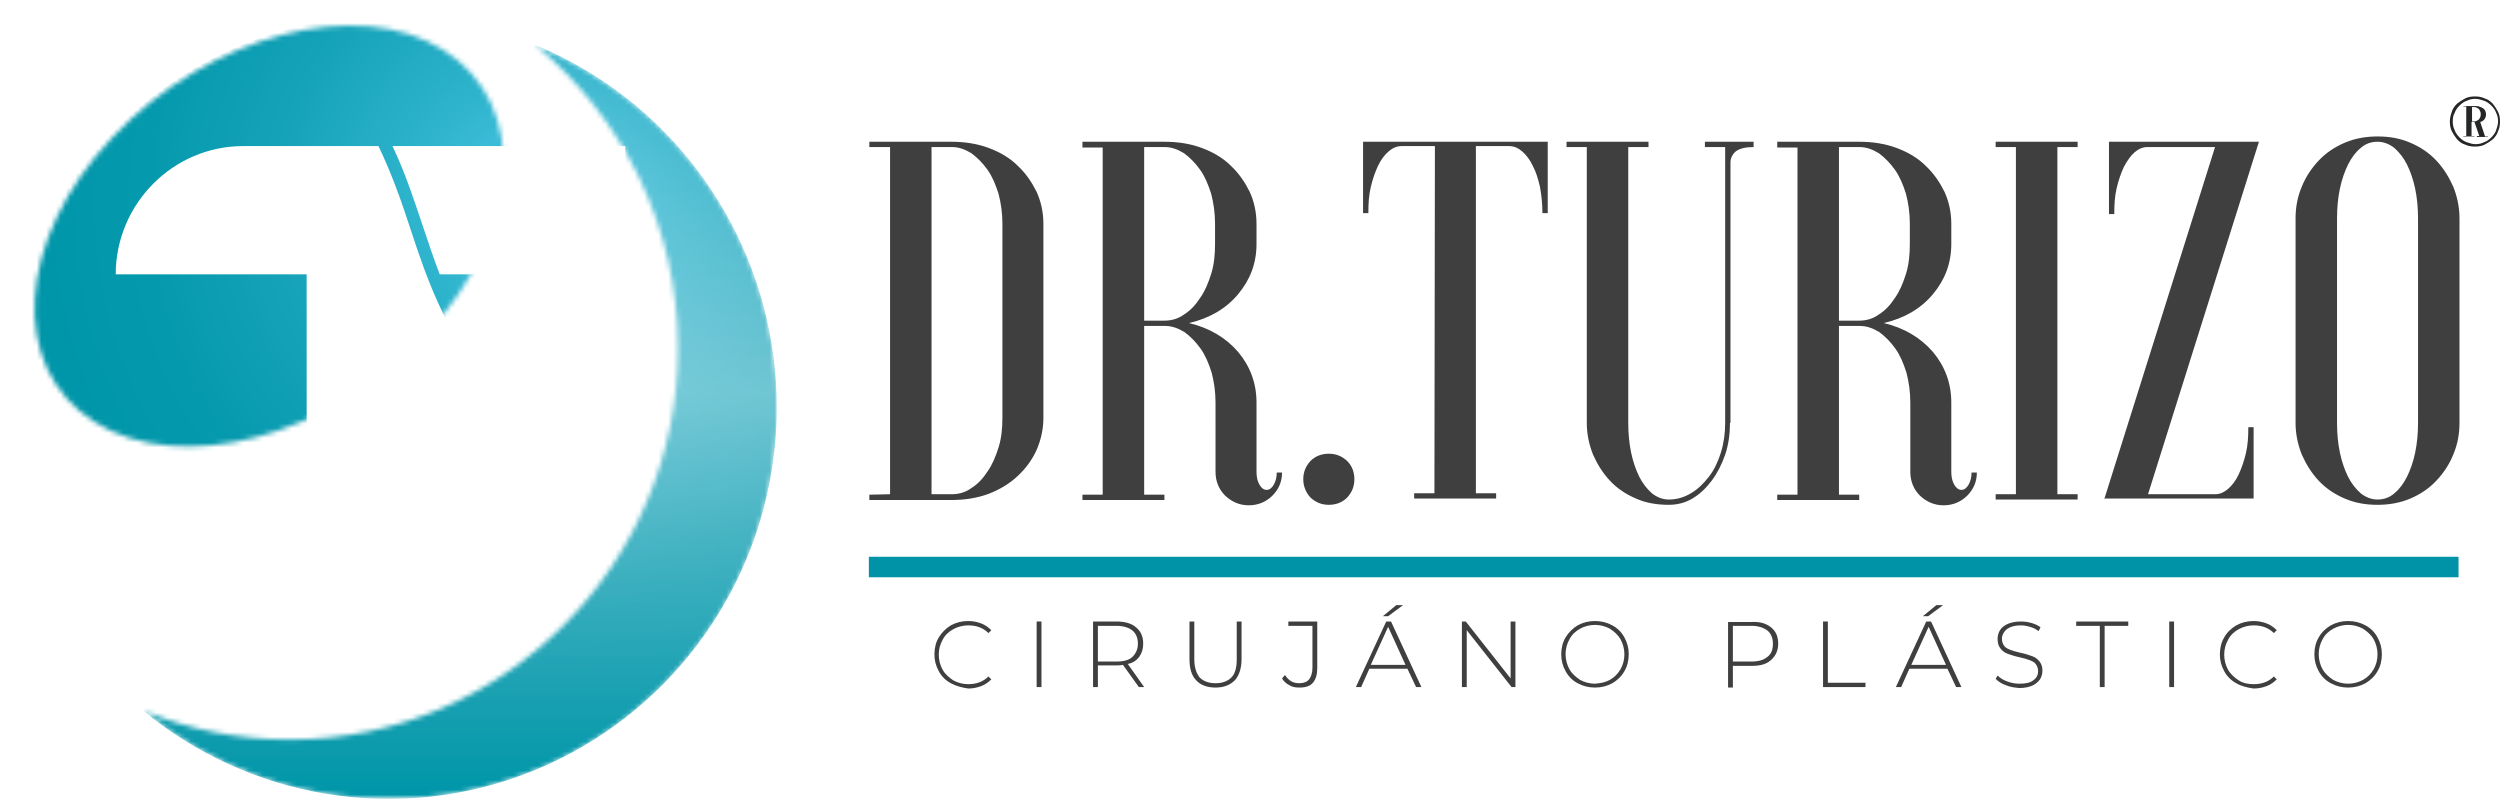 <?xml version="1.0" encoding="utf-8"?>
<!-- Generator: Adobe Illustrator 23.0.1, SVG Export Plug-In . SVG Version: 6.00 Build 0)  -->
<svg version="1.1" id="Layer_1" xmlns="http://www.w3.org/2000/svg" xmlns:xlink="http://www.w3.org/1999/xlink" x="0px" y="0px"
	 viewBox="0 0 518.5 165.7" style="enable-background:new 0 0 518.5 165.7;" xml:space="preserve">
<style type="text/css">
	.st0{fill:#3F3F3F;}
	.st1{fill:#252626;}
	.st2{fill:none;stroke:#0092A7;stroke-width:4.252;stroke-miterlimit:22.926;}
	.st3{enable-background:new    ;}
	.st4{filter:url(#Adobe_OpacityMaskFilter);}
	.st5{fill-rule:evenodd;clip-rule:evenodd;fill:url(#SVGID_2_);}
	.st6{fill:url(#SVGID_3_);}
	.st7{mask:url(#SVGID_1_);fill-rule:evenodd;clip-rule:evenodd;fill:url(#SVGID_4_);}
	.st8{fill-rule:evenodd;clip-rule:evenodd;fill:#FFFFFF;}
</style>
<g>
	<path class="st0" d="M184.6,102.5v-72h-4.3v-1.1h17c2.8,0,5.4,0.4,7.8,1.3c2.4,0.9,4.4,2.1,6,3.7c1.7,1.6,2.9,3.4,3.9,5.4
		c0.9,2,1.4,4.2,1.4,6.6v40.3c0,2.3-0.5,4.5-1.4,6.6c-0.9,2-2.2,3.8-3.9,5.4s-3.7,2.8-6,3.7c-2.4,0.9-5,1.3-7.8,1.3h-17v-1.1
		L184.6,102.5C184.6,102.6,184.6,102.5,184.6,102.5z M207.9,46.4c0-2.2-0.3-4.3-0.8-6.2c-0.6-1.9-1.3-3.6-2.3-5
		c-1-1.4-2.1-2.5-3.3-3.4c-1.3-0.8-2.6-1.3-4.1-1.3h-4.2v72h4.2c1.5,0,2.9-0.4,4.1-1.3c1.3-0.8,2.4-2,3.3-3.4c1-1.4,1.7-3.1,2.3-5
		c0.6-1.9,0.8-4,0.8-6.2V46.4L207.9,46.4z M237.3,67.6v35h4.2v1.1h-17v-1.1h4.2v-72h-4.2v-1.2h17c2.8,0,5.4,0.4,7.8,1.3
		c2.4,0.9,4.4,2.1,6,3.7c1.7,1.6,2.9,3.4,3.9,5.4c0.9,2,1.4,4.2,1.4,6.6v4.2c0,4-1.3,7.4-3.8,10.4s-5.9,5-10.2,6c4.2,1,7.6,3,10.2,6
		c2.5,3,3.8,6.5,3.8,10.5v14.4c0,1,0.2,1.9,0.6,2.6s0.9,1.1,1.5,1.1s1.1-0.4,1.5-1.1s0.6-1.6,0.6-2.5h1.1c0,1.9-0.7,3.5-2,4.8
		c-1.3,1.3-3,2-4.9,2c-1.9,0-3.5-0.7-4.9-2c-1.3-1.3-2-3-2-4.9V83.5c0-2.2-0.3-4.3-0.8-6.2c-0.6-1.9-1.3-3.6-2.3-5s-2.1-2.5-3.3-3.4
		c-1.3-0.8-2.6-1.3-4.1-1.3H237.3L237.3,67.6z M237.3,30.5v36h4.2c1.5,0,2.9-0.4,4.1-1.3c1.3-0.8,2.4-2,3.3-3.4c1-1.4,1.7-3.1,2.3-5
		c0.6-1.9,0.8-4,0.8-6.2v-4.2c0-2.2-0.3-4.3-0.8-6.2c-0.6-1.9-1.3-3.6-2.3-5c-1-1.4-2.1-2.5-3.3-3.4c-1.3-0.8-2.6-1.3-4.1-1.3
		L237.3,30.5L237.3,30.5z M270.3,99.4c0-1.5,0.5-2.7,1.5-3.8c1-1,2.3-1.5,3.8-1.5s2.7,0.5,3.8,1.5c1,1,1.5,2.3,1.5,3.8
		s-0.5,2.7-1.5,3.8c-1,1-2.3,1.5-3.8,1.5s-2.7-0.5-3.8-1.5C270.8,102.1,270.3,100.8,270.3,99.4L270.3,99.4z M321,29.4v14.8h-1.1
		c0-1.9-0.2-3.7-0.5-5.4c-0.4-1.7-0.8-3.1-1.5-4.4c-0.6-1.3-1.4-2.3-2.2-3c-0.8-0.7-1.7-1.1-2.7-1.1h-6.9v72h4.2v1.1h-17v-1.1h4.2
		l0.1-72h-6.9c-1,0-1.9,0.4-2.7,1.1c-0.8,0.7-1.6,1.7-2.2,3c-0.6,1.3-1.1,2.7-1.5,4.4s-0.5,3.4-0.5,5.4h-1.1V29.4H321L321,29.4z
		 M358.8,87.7c0,2.3-0.3,4.5-1,6.6c-0.7,2-1.6,3.8-2.8,5.4c-1.2,1.6-2.5,2.8-4,3.7c-1.5,0.9-3.2,1.3-4.9,1.3c-2.5,0-4.8-0.4-6.8-1.3
		c-2.1-0.9-3.9-2.1-5.4-3.7s-2.6-3.4-3.5-5.4c-0.8-2-1.3-4.2-1.3-6.6V30.5h-4.2v-1.1h17v1.1h-4.2v57.2c0,2.2,0.2,4.3,0.6,6.2
		c0.4,1.9,1,3.6,1.7,5c0.7,1.4,1.6,2.5,2.6,3.4c1,0.8,2.2,1.3,3.5,1.3c1.6,0,3.1-0.4,4.6-1.3c1.4-0.8,2.6-2,3.7-3.4s1.9-3.1,2.5-5
		s0.9-4,0.9-6.2V30.5h-4.2v-1.1h10.1v1.1c-1.7,0-2.9,0.3-3.7,0.9c-0.7,0.6-1.1,1.4-1.1,2.3v54H358.8z M381.4,67.6v35h4.2v1.1h-17
		v-1.1h4.2v-72h-4.2v-1.2h17c2.8,0,5.4,0.4,7.8,1.3c2.4,0.9,4.4,2.1,6,3.7c1.7,1.6,2.9,3.4,3.9,5.4c0.9,2,1.4,4.2,1.4,6.6v4.2
		c0,4-1.3,7.4-3.8,10.4s-5.9,5-10.2,6c4.2,1,7.6,3,10.2,6c2.5,3,3.8,6.5,3.8,10.5v14.4c0,1,0.2,1.9,0.6,2.6c0.4,0.7,0.9,1.1,1.5,1.1
		s1.1-0.4,1.5-1.1s0.6-1.6,0.6-2.5h1.1c0,1.9-0.7,3.5-2,4.8c-1.3,1.3-3,2-4.9,2s-3.5-0.7-4.9-2c-1.3-1.3-2-3-2-4.9V83.5
		c0-2.2-0.3-4.3-0.8-6.2c-0.6-1.9-1.3-3.6-2.3-5s-2.1-2.5-3.3-3.4c-1.3-0.8-2.6-1.3-4.1-1.3H381.4L381.4,67.6z M381.4,30.5v36h4.2
		c1.5,0,2.9-0.4,4.1-1.3c1.3-0.8,2.4-2,3.3-3.4c1-1.4,1.7-3.1,2.3-5s0.8-4,0.8-6.2v-4.2c0-2.2-0.3-4.3-0.8-6.2
		c-0.6-1.9-1.3-3.6-2.3-5c-1-1.4-2.1-2.5-3.3-3.4c-1.3-0.8-2.6-1.3-4.1-1.3L381.4,30.5L381.4,30.5z M430.9,29.4v1.1h-4.2v72h4.2v1.1
		h-17v-1.1h4.2v-72h-4.2v-1.1H430.9L430.9,29.4z M436.4,103.6l23-73.1h-14c-1,0-1.9,0.4-2.7,1.1c-0.8,0.7-1.5,1.7-2.2,3
		c-0.6,1.3-1.1,2.7-1.5,4.4s-0.5,3.4-0.5,5.4h-1.1v-15h31.1l-23,73.1h14c0.9,0,1.8-0.4,2.6-1.1c0.8-0.7,1.6-1.7,2.2-3
		s1.1-2.7,1.5-4.4c0.4-1.7,0.5-3.4,0.5-5.4h1.1v14.8h-31V103.6z M501.5,45.3c0-2.2-0.2-4.3-0.6-6.2s-1-3.6-1.7-5
		c-0.7-1.4-1.6-2.5-2.6-3.4c-1-0.8-2.2-1.3-3.5-1.3s-2.5,0.4-3.5,1.3c-1,0.8-1.9,2-2.6,3.4c-0.7,1.4-1.3,3.1-1.7,5
		c-0.4,1.9-0.6,4-0.6,6.2v42.4c0,2.2,0.2,4.3,0.6,6.2c0.4,1.9,1,3.6,1.7,5s1.6,2.5,2.6,3.4c1,0.8,2.2,1.3,3.5,1.3s2.5-0.4,3.5-1.3
		c1-0.8,1.9-2,2.6-3.4s1.3-3.1,1.7-5c0.4-1.9,0.6-4,0.6-6.2V45.3L501.5,45.3z M476.1,45.3c0-2.3,0.4-4.5,1.3-6.6
		c0.8-2,2-3.8,3.5-5.4c1.5-1.6,3.3-2.8,5.4-3.7s4.4-1.3,6.8-1.3c2.5,0,4.7,0.4,6.8,1.3c2.1,0.9,3.9,2.1,5.4,3.7
		c1.5,1.6,2.6,3.4,3.5,5.4c0.8,2,1.3,4.2,1.3,6.6v42.4c0,2.3-0.4,4.5-1.3,6.6c-0.8,2-2,3.8-3.5,5.4s-3.3,2.8-5.4,3.7
		c-2.1,0.9-4.4,1.3-6.8,1.3c-2.5,0-4.7-0.4-6.8-1.3c-2.1-0.9-3.9-2.1-5.4-3.7s-2.6-3.4-3.5-5.4c-0.8-2-1.3-4.2-1.3-6.6V45.3z"/>
	<g>
		<path class="st1" d="M514.4,25.3c0.4-0.1,0.7-0.3,0.9-0.6c0.2-0.3,0.3-0.6,0.3-1c0-0.3-0.1-0.6-0.2-0.8c-0.1-0.2-0.3-0.4-0.5-0.5
			c-0.2-0.1-0.4-0.2-0.7-0.3c-0.2-0.1-0.5-0.1-0.7-0.1h-2.6v0.1h0.6v6.1h-0.6v0.1h2.3v-0.1h-0.6v-2.9h0.6l1,2.9h-0.5v0.2h2.3v-0.1
			h-0.6L514.4,25.3z M514.1,24.8c-0.2,0.1-0.3,0.2-0.5,0.3s-0.4,0.1-0.6,0.1h-0.3v-3h0.3c0.2,0,0.4,0,0.6,0.1
			c0.2,0.1,0.4,0.2,0.5,0.3c0.1,0.1,0.2,0.3,0.3,0.5c0.1,0.2,0.1,0.4,0.1,0.6c0,0.2,0,0.4-0.1,0.6C514.3,24.5,514.2,24.7,514.1,24.8
			z"/>
		<path class="st1" d="M518.1,23.2c-0.3-0.6-0.7-1.2-1.1-1.7c-0.5-0.5-1-0.9-1.7-1.1c-0.6-0.3-1.3-0.4-2-0.4s-1.4,0.1-2,0.4
			c-0.6,0.3-1.2,0.7-1.7,1.1c-0.5,0.5-0.9,1-1.1,1.7c-0.2,0.6-0.4,1.2-0.4,2c0,0.7,0.1,1.4,0.4,2c0.3,0.6,0.7,1.2,1.1,1.7
			c0.5,0.5,1,0.9,1.7,1.1c0.6,0.3,1.3,0.4,2,0.4s1.4-0.1,2-0.4c0.6-0.3,1.2-0.7,1.7-1.1c0.5-0.5,0.9-1,1.1-1.7
			c0.3-0.6,0.4-1.3,0.4-2C518.5,24.5,518.4,23.8,518.1,23.2z M517.7,27c-0.2,0.6-0.6,1.1-1,1.5c-0.4,0.4-0.9,0.8-1.5,1
			c-0.6,0.3-1.2,0.4-1.8,0.4s-1.2-0.2-1.8-0.4c-0.6-0.2-1.1-0.6-1.5-1s-0.8-0.9-1-1.5c-0.3-0.6-0.4-1.2-0.4-1.8
			c0-0.7,0.1-1.3,0.4-1.8c0.2-0.6,0.6-1.1,1-1.5s0.9-0.8,1.5-1c0.6-0.3,1.2-0.4,1.8-0.4s1.2,0.2,1.8,0.4c0.6,0.2,1.1,0.6,1.5,1
			c0.4,0.4,0.8,0.9,1,1.5c0.3,0.6,0.4,1.2,0.4,1.8C518.1,25.8,517.9,26.4,517.7,27z"/>
	</g>
	<line class="st2" x1="180.2" y1="117.6" x2="509.9" y2="117.6"/>
	<g class="st3">
		<path class="st0" d="M197.2,141.7c-1.1-0.6-1.9-1.4-2.5-2.5c-0.6-1.1-0.9-2.2-0.9-3.5s0.3-2.5,0.9-3.5c0.6-1,1.5-1.9,2.5-2.5
			c1.1-0.6,2.3-0.9,3.6-0.9c1,0,1.9,0.2,2.7,0.5s1.5,0.8,2.1,1.4l-0.6,0.6c-1.1-1.1-2.5-1.6-4.2-1.6c-1.1,0-2.2,0.3-3.1,0.8
			c-0.9,0.5-1.7,1.2-2.2,2.2c-0.5,0.9-0.8,1.9-0.8,3.1c0,1.1,0.3,2.2,0.8,3.1c0.5,0.9,1.3,1.6,2.2,2.2c0.9,0.5,2,0.8,3.1,0.8
			c1.7,0,3.1-0.5,4.2-1.6l0.6,0.6c-0.6,0.6-1.3,1.1-2.1,1.4c-0.8,0.3-1.7,0.5-2.7,0.5C199.5,142.6,198.3,142.3,197.2,141.7z"/>
		<path class="st0" d="M215,128.9h1v13.6h-1V128.9z"/>
		<path class="st0" d="M236.2,142.5l-3.3-4.6c-0.5,0.1-0.9,0.1-1.3,0.1h-3.9v4.5h-1v-13.6h4.9c1.7,0,3.1,0.4,4,1.2
			c1,0.8,1.5,1.9,1.5,3.4c0,1.1-0.3,2-0.8,2.7s-1.3,1.3-2.4,1.5l3.4,4.8H236.2z M231.6,137.2c1.5,0,2.6-0.3,3.3-1
			c0.7-0.7,1.1-1.6,1.1-2.7c0-1.2-0.4-2.1-1.1-2.7c-0.7-0.6-1.9-1-3.3-1h-3.9v7.4C227.7,137.2,231.6,137.2,231.6,137.2z"/>
		<path class="st0" d="M248.1,141.1c-1-1-1.4-2.5-1.4-4.4v-7.8h1v7.8c0,1.7,0.4,2.9,1.1,3.8c0.8,0.8,1.9,1.2,3.3,1.2
			c1.4,0,2.5-0.4,3.3-1.2c0.8-0.8,1.1-2.1,1.1-3.8v-7.8h1v7.8c0,1.9-0.5,3.4-1.4,4.4c-1,1-2.3,1.5-4,1.5
			C250.4,142.6,249,142.1,248.1,141.1z"/>
		<path class="st0" d="M267.4,142.1c-0.6-0.3-1.2-0.8-1.5-1.4l0.6-0.7c0.4,0.6,0.8,1,1.3,1.3s1.1,0.4,1.7,0.4c0.9,0,1.6-0.3,2-0.8
			c0.4-0.5,0.7-1.3,0.7-2.4v-8.7h-5v-0.9h6v9.6c0,1.4-0.3,2.4-0.9,3.1c-0.6,0.7-1.5,1-2.8,1C268.7,142.6,268,142.5,267.4,142.1z"/>
		<path class="st0" d="M291.9,138.7H284l-1.7,3.8h-1.1l6.3-13.6h1l6.3,13.6h-1.1L291.9,138.7z M291.5,137.9l-3.6-7.9l-3.6,7.9H291.5
			z M289.6,125.5h1.4l-3.1,2.3h-1.1L289.6,125.5z"/>
		<path class="st0" d="M314.3,128.9v13.6h-0.8l-9.3-11.8v11.8h-1v-13.6h0.8l9.3,11.8v-11.8H314.3z"/>
		<path class="st0" d="M327.2,141.7c-1.1-0.6-1.9-1.4-2.5-2.5c-0.6-1.1-0.9-2.2-0.9-3.5s0.3-2.5,0.9-3.5c0.6-1,1.5-1.9,2.5-2.5
			c1.1-0.6,2.3-0.9,3.6-0.9c1.3,0,2.5,0.3,3.6,0.9c1.1,0.6,1.9,1.4,2.5,2.5c0.6,1.1,0.9,2.2,0.9,3.5s-0.3,2.5-0.9,3.5
			c-0.6,1.1-1.5,1.9-2.5,2.5c-1.1,0.6-2.3,0.9-3.6,0.9C329.5,142.6,328.3,142.3,327.2,141.7z M333.9,141c0.9-0.5,1.6-1.2,2.2-2.2
			c0.5-0.9,0.8-1.9,0.8-3.1c0-1.1-0.3-2.2-0.8-3.1c-0.5-0.9-1.3-1.6-2.2-2.2c-0.9-0.5-2-0.8-3.1-0.8s-2.2,0.3-3.1,0.8
			s-1.7,1.2-2.2,2.2c-0.5,0.9-0.8,1.9-0.8,3.1c0,1.1,0.3,2.2,0.8,3.1c0.5,0.9,1.3,1.6,2.2,2.2c0.9,0.5,2,0.8,3.1,0.8
			C332,141.7,333,141.5,333.9,141z"/>
		<path class="st0" d="M367.3,130.1c1,0.8,1.5,1.9,1.5,3.4c0,1.4-0.5,2.5-1.5,3.4c-1,0.9-2.3,1.2-4,1.2h-3.9v4.5h-1V129h4.9
			C365,128.9,366.3,129.3,367.3,130.1z M366.6,136.2c0.8-0.6,1.1-1.5,1.1-2.7s-0.4-2.1-1.1-2.7c-0.8-0.6-1.9-1-3.3-1h-3.9v7.4h3.9
			C364.7,137.2,365.8,136.9,366.6,136.2z"/>
		<path class="st0" d="M378.1,128.9h1v12.7h7.8v0.9h-8.8V128.9z"/>
		<path class="st0" d="M403.9,138.7H396l-1.7,3.8h-1.1l6.3-13.6h1l6.3,13.6h-1.1L403.9,138.7z M403.6,137.9L400,130l-3.6,7.9H403.6z
			 M401.6,125.5h1.4l-3.1,2.3h-1.1L401.6,125.5z"/>
		<path class="st0" d="M416,142.1c-0.9-0.3-1.6-0.8-2.1-1.3l0.4-0.7c0.5,0.5,1.1,0.9,1.9,1.2c0.8,0.3,1.7,0.5,2.6,0.5
			c1.3,0,2.3-0.2,2.9-0.7c0.7-0.5,1-1.1,1-1.9c0-0.6-0.2-1.1-0.5-1.5c-0.3-0.4-0.8-0.6-1.3-0.8s-1.2-0.4-2.1-0.6
			c-1-0.2-1.8-0.5-2.4-0.7s-1.1-0.6-1.5-1.1s-0.6-1.1-0.6-2c0-0.7,0.2-1.3,0.5-1.8c0.3-0.5,0.9-1,1.6-1.3s1.6-0.5,2.7-0.5
			c0.8,0,1.5,0.1,2.2,0.3c0.7,0.2,1.4,0.5,1.9,0.9l-0.4,0.8c-0.5-0.4-1.1-0.7-1.8-0.9c-0.7-0.2-1.3-0.3-1.9-0.3
			c-1.3,0-2.2,0.3-2.9,0.8c-0.6,0.5-1,1.2-1,2c0,0.6,0.2,1.1,0.5,1.5c0.3,0.4,0.8,0.6,1.3,0.8c0.5,0.2,1.2,0.4,2.1,0.6
			c1,0.2,1.8,0.5,2.4,0.7c0.6,0.2,1.1,0.6,1.5,1.1s0.6,1.1,0.6,1.9c0,0.7-0.2,1.3-0.5,1.8c-0.4,0.5-0.9,1-1.6,1.3
			c-0.7,0.3-1.6,0.5-2.7,0.5C417.8,142.6,416.9,142.5,416,142.1z"/>
		<path class="st0" d="M435.5,129.8h-4.9v-0.9h10.8v0.9h-4.9v12.7h-1V129.8L435.5,129.8z"/>
		<path class="st0" d="M449.9,128.9h1v13.6h-1V128.9z"/>
		<path class="st0" d="M463.8,141.7c-1.1-0.6-1.9-1.4-2.5-2.5c-0.6-1.1-0.9-2.2-0.9-3.5s0.3-2.5,0.9-3.5c0.6-1.1,1.5-1.9,2.5-2.5
			c1.1-0.6,2.3-0.9,3.6-0.9c1,0,1.9,0.2,2.7,0.5c0.8,0.3,1.5,0.8,2.1,1.4l-0.6,0.6c-1.1-1.1-2.5-1.6-4.2-1.6c-1.1,0-2.2,0.3-3.1,0.8
			s-1.7,1.2-2.2,2.2c-0.5,0.9-0.8,1.9-0.8,3.1c0,1.1,0.3,2.2,0.8,3.1c0.5,0.9,1.3,1.6,2.2,2.2c0.9,0.6,2,0.8,3.1,0.8
			c1.7,0,3.1-0.5,4.2-1.6l0.6,0.6c-0.6,0.6-1.3,1.1-2.1,1.4c-0.8,0.3-1.7,0.5-2.7,0.5C466,142.6,464.8,142.3,463.8,141.7z"/>
		<path class="st0" d="M483.4,141.7c-1.1-0.6-1.9-1.4-2.5-2.5c-0.6-1.1-0.9-2.2-0.9-3.5s0.3-2.5,0.9-3.5c0.6-1.1,1.5-1.9,2.5-2.5
			c1.1-0.6,2.3-0.9,3.6-0.9s2.5,0.3,3.6,0.9c1.1,0.6,1.9,1.4,2.5,2.5c0.6,1.1,0.9,2.2,0.9,3.5s-0.3,2.5-0.9,3.5
			c-0.6,1.1-1.5,1.9-2.5,2.5c-1.1,0.6-2.3,0.9-3.6,0.9S484.5,142.3,483.4,141.7z M490.1,141c0.9-0.5,1.6-1.2,2.2-2.2
			c0.5-0.9,0.8-1.9,0.8-3.1c0-1.1-0.3-2.2-0.8-3.1c-0.5-0.9-1.3-1.6-2.2-2.2c-0.9-0.5-2-0.8-3.1-0.8s-2.2,0.3-3.1,0.8
			s-1.7,1.2-2.2,2.2c-0.5,0.9-0.8,1.9-0.8,3.1c0,1.1,0.3,2.2,0.8,3.1c0.5,0.9,1.3,1.6,2.2,2.2c0.9,0.5,2,0.8,3.1,0.8
			S489.2,141.5,490.1,141z"/>
	</g>
</g>
<defs>
	<filter id="Adobe_OpacityMaskFilter" filterUnits="userSpaceOnUse" x="0.1" y="3.3" width="161.1" height="162.4">
		
			<feColorMatrix  type="matrix" values="-1 0 0 0 1  0 -1 0 0 1  0 0 -1 0 1  0 0 0 1 0" color-interpolation-filters="sRGB" result="source"/>
		<feFlood  style="flood-color:white;flood-opacity:1" result="back"/>
		<feBlend  in="source" in2="back" mode="normal"/>
	</filter>
</defs>
<mask maskUnits="userSpaceOnUse" x="0.1" y="3.3" width="161.1" height="162.4" id="SVGID_1_">
	<g class="st4">
		<linearGradient id="SVGID_2_" gradientUnits="userSpaceOnUse" x1="55.821" y1="104.541" x2="55.821" y2="6.42">
			<stop  offset="0.293" style="stop-color:#000000"/>
			<stop  offset="0.482" style="stop-color:#2C2C2C"/>
			<stop  offset="0.91" style="stop-color:#9B9B9B"/>
			<stop  offset="1" style="stop-color:#B3B3B3"/>
		</linearGradient>
		<path class="st5" d="M23.3,28.5C43.3,7.3,74.1-0.9,92,10.4c18,11.3,16.3,37.7-3.7,59c-20,21.3-50.8,29.4-68.7,18.1
			C1.7,76.2,3.3,49.8,23.3,28.5z"/>
		<linearGradient id="SVGID_3_" gradientUnits="userSpaceOnUse" x1="95.411" y1="163.813" x2="95.411" y2="-0.788">
			<stop  offset="0" style="stop-color:#000000"/>
			<stop  offset="0.5" style="stop-color:#4C4C4C;stop-opacity:0.6"/>
			<stop  offset="1" style="stop-color:#000000"/>
		</linearGradient>
		<path class="st6" d="M111,9.3c18,14.9,29.6,37.5,29.6,62.9c0,44.8-36.1,81.2-80.5,81.2c-10.8,0-21-2.1-30.4-6
			c13.9,11.5,31.6,18.3,51,18.3c44.5,0,80.5-36.3,80.5-81.2C161.2,50.6,140.4,21.4,111,9.3z"/>
	</g>
</mask>
<radialGradient id="SVGID_4_" cx="95.604" cy="-9.684" r="133.134" gradientTransform="matrix(0.768 0 0 0.775 37.701 49.806)" gradientUnits="userSpaceOnUse">
	<stop  offset="0" style="stop-color:#4CC6E5"/>
	<stop  offset="0.274" style="stop-color:#2CB2CB"/>
	<stop  offset="0.543" style="stop-color:#14A2B8"/>
	<stop  offset="0.792" style="stop-color:#0599AD"/>
	<stop  offset="1" style="stop-color:#0096A9"/>
</radialGradient>
<ellipse class="st7" cx="80.6" cy="84.5" rx="80.5" ry="81.2"/>
<path class="st8" d="M50.4,30.3c-14.5,0-26.4,12-26.4,26.6h39.6v93.3c5,0,9.7-1.4,13.6-3.8c-3.2-32.3,8-39.6,19.9-47.2
	c1-0.6,1.9-1.2,2.9-1.9c5-2.7,11-5.7,1.1-17.1c-9.3-12.8-12.6-22.5-15.9-32.5c-1.8-5.5-3.7-11.1-6.7-17.4H50.4L50.4,30.3z
	 M79.7,144.7c-1.9-21.9,3.3-31.3,10.6-37.5c-0.1,0.1-0.1,0.2-0.2,0.3v16.1C90.1,132.1,86,139.8,79.7,144.7L79.7,144.7z M110.1,92.6
	c0,0,0.1-0.1,0.1-0.1c0,0,0,0,0,0.1C110.2,92.5,110.2,92.5,110.1,92.6L110.1,92.6z M91.2,56.9c-1.3-3.4-2.4-6.7-3.5-10
	c-1.8-5.3-3.5-10.7-6.3-16.6h48.3c0,14.7-11.9,26.6-26.4,26.6H91.2z"/>
</svg>
